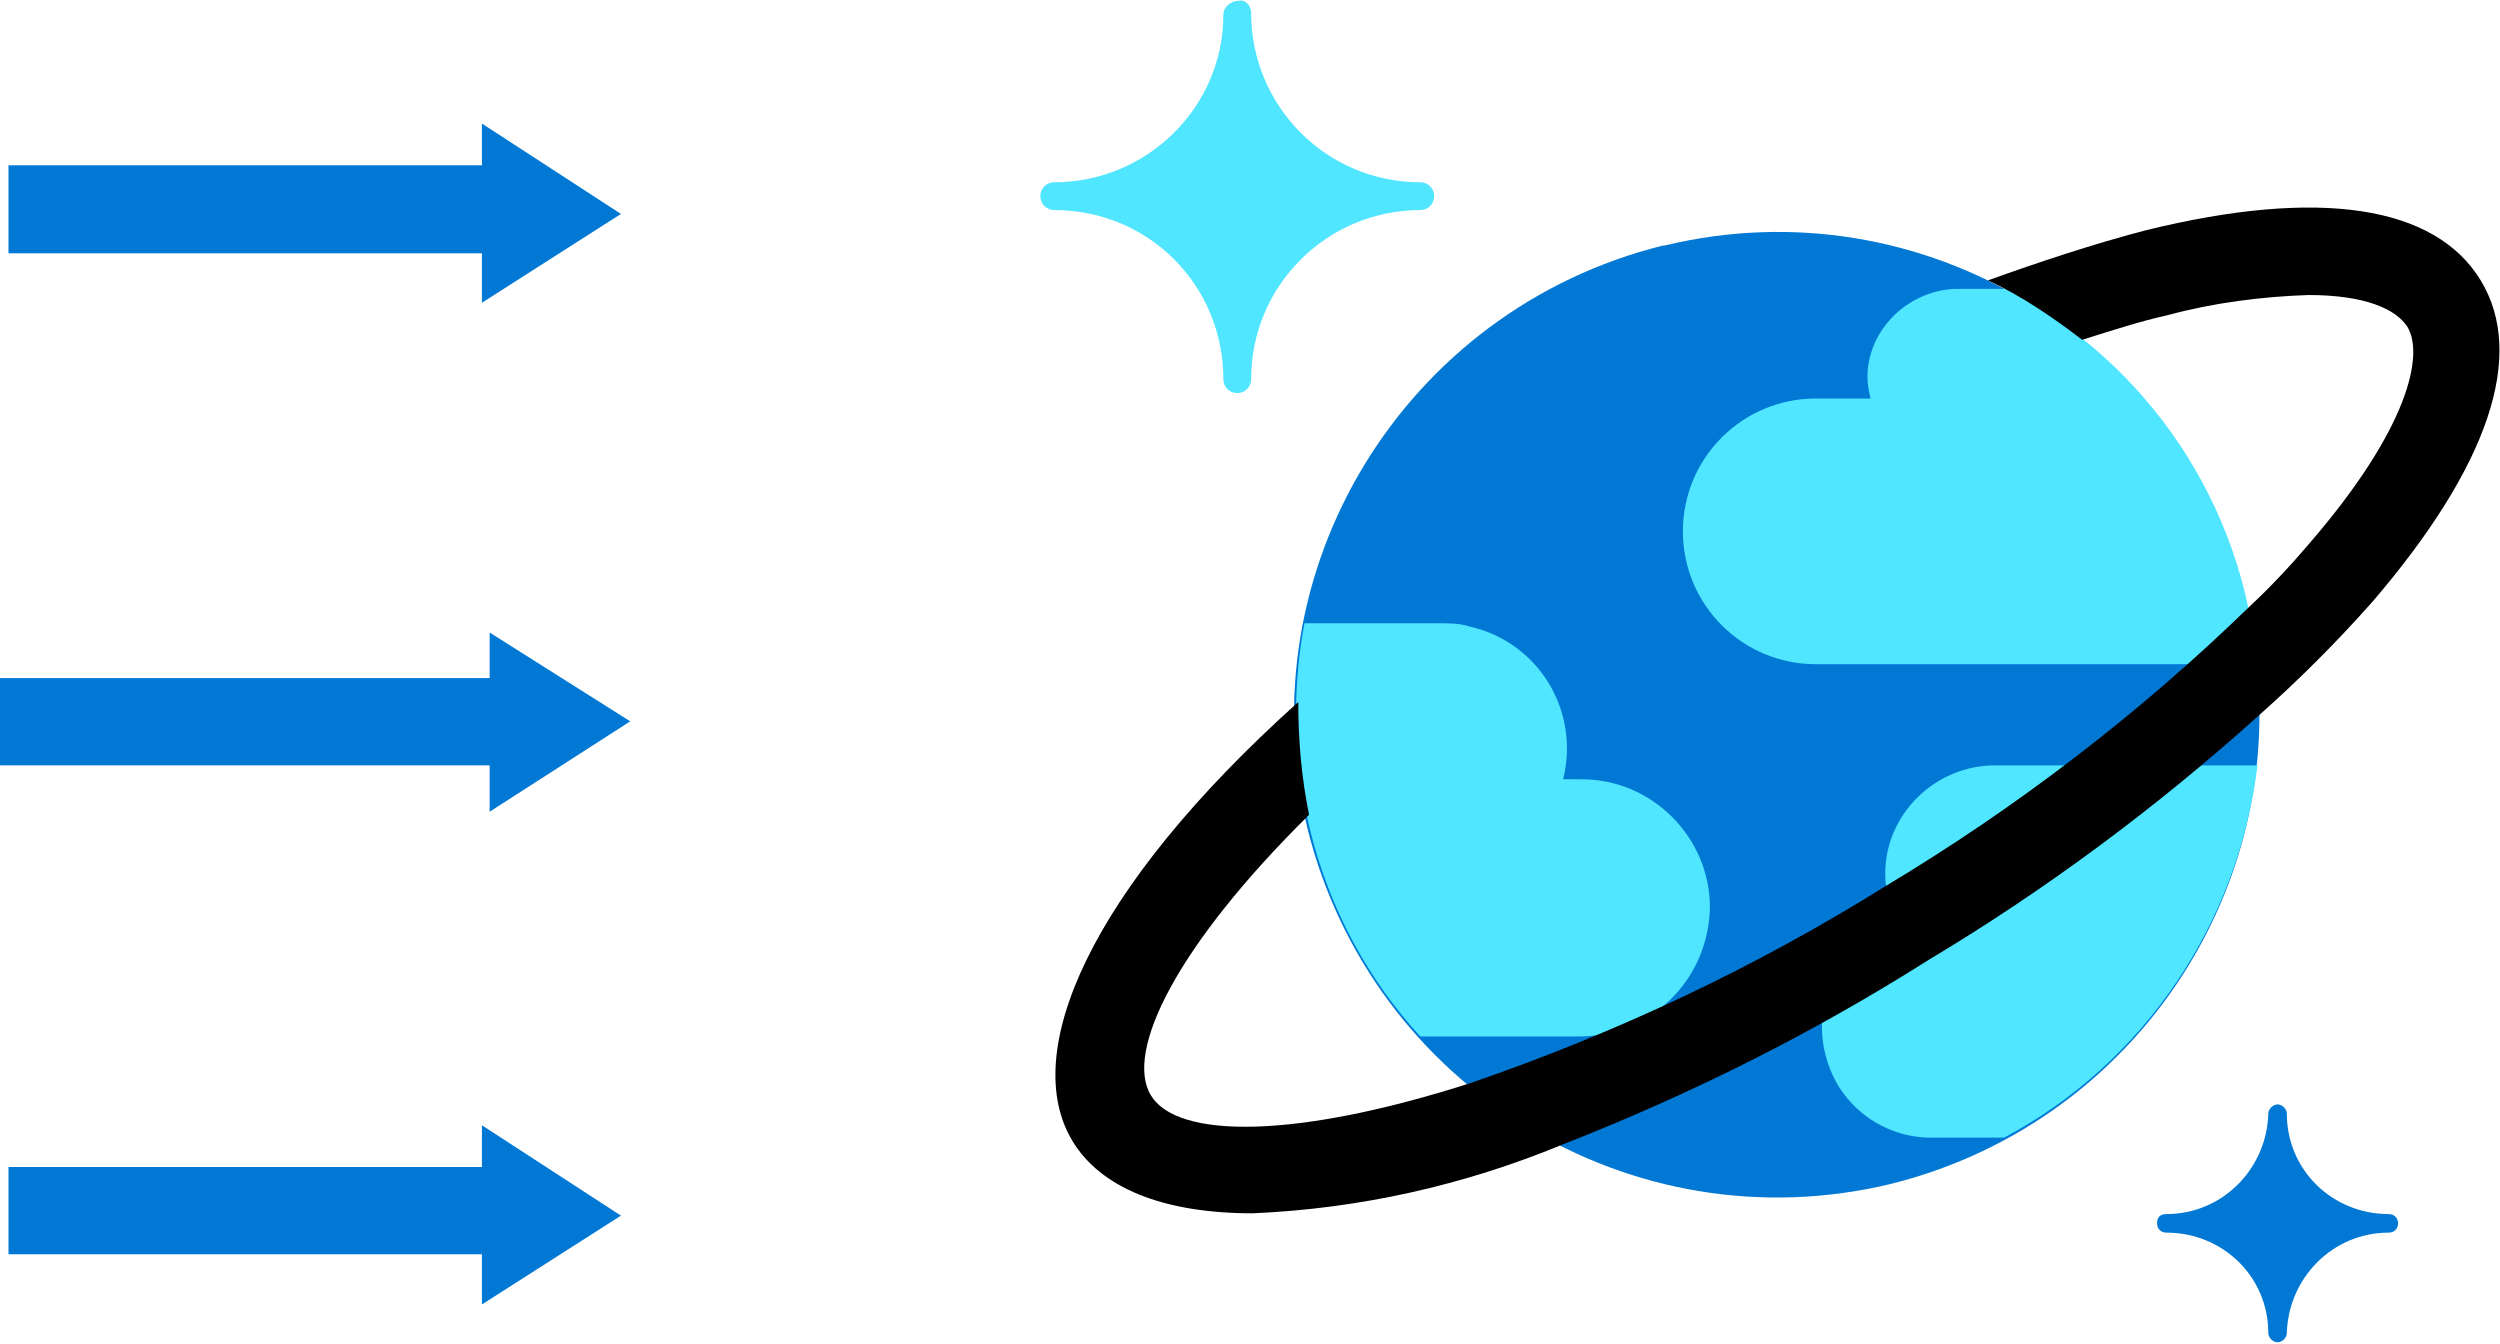 <?xml version="1.0" encoding="utf-8"?>
<!-- Generator: Adobe Illustrator 22.1.0, SVG Export Plug-In . SVG Version: 6.00 Build 0)  -->
<svg version="1.1" id="Layer_1" xmlns="http://www.w3.org/2000/svg" xmlns:xlink="http://www.w3.org/1999/xlink" x="0px" y="0px"
	 viewBox="0 0 323.7 174" style="enable-background:new 0 0 323.7 174;" xml:space="preserve">
<style type="text/css">
	.st0{fill:#0078D4;}
	.st1{fill:#50E6FF;}
</style>
<path class="st0" d="M-0.1,99.1h68.9V87.8H-0.1V99.1z"/>
<path class="st0" d="M63.4,81.9l18.2,11.5l-18.2,11.7V81.9z"/>
<path class="st0" d="M1.1,162.4h61.4v-11.3H1.1V162.4z"/>
<path class="st0" d="M62.4,145.7l18,11.7l-18,11.5V145.7z"/>
<path class="st0" d="M1.1,32.8h61.4V21.4H1.1V32.8z"/>
<path class="st0" d="M62.4,16l18,11.7l-18,11.5V16z"/>
<path class="st0" d="M290.8,77.8c8.1,33.6-12.6,67.2-46,75.5c-33.6,8.1-67.2-12.6-75.5-46c-8.1-33.6,12.6-67.2,46-75.5
	c0,0,0,0,0.2,0c33.4-8.1,67,12.4,75.3,45.8V77.8z"/>
<path class="st1" d="M221.4,117.5c0-9.1-7.5-16.6-16.6-16.6h-2.4c2.2-8.9-3.2-17.8-12.2-19.8c-1.2-0.4-2.6-0.4-4.1-0.4h-17.2
	c-3.6,19.2,1.8,39.1,15,53.5h20.7C213.9,134.1,221.2,126.8,221.4,117.5z"/>
<path class="st1" d="M241.8,48.8c0,1,0.2,2,0.4,2.8h-7.1c-9.5,0-17.2,7.7-17.2,17.2s7.7,17.2,17.2,17.2h57.1
	c-1.8-20.7-14-38.9-32.4-48.6h-6.7C246.9,37.7,241.8,42.8,241.8,48.8z"/>
<path class="st1" d="M292.3,99.1h-34c-7.7,0-14.2,6.3-14.2,14c0,2.4,0.6,4.7,1.6,6.7c-7.5,2.2-11.5,10.1-9.1,17.6
	c1.8,5.9,7.3,9.9,13.4,9.9h9.5C277.7,137.6,289.8,119.5,292.3,99.1z"/>
<path class="st1" d="M160.2,50.9c-1,0-1.8-0.8-1.8-1.8c0-12.2-9.7-21.9-21.9-21.9c-1,0-1.8-0.8-1.8-1.8c0-1,0.8-1.8,1.8-1.8
	c12,0,21.9-9.7,21.9-21.7c0-1,1-1.8,2-1.8c0.8-0.2,1.6,0.6,1.6,1.6c0,12,9.7,21.9,21.9,21.9c1,0,1.8,0.8,1.8,1.8
	c0,1-0.8,1.8-1.8,1.8c-12,0-21.9,9.7-21.9,21.9C162,50.1,161.2,50.9,160.2,50.9z"/>
<path class="st0" d="M294.9,173.8c-0.6,0-1.2-0.6-1.2-1.2c0-7.3-5.9-13-13.2-13c-0.6,0-1.2-0.4-1.2-1.2c0-0.8,0.4-1.2,1.2-1.2
	c7.3,0,13-5.9,13.2-13c0-0.6,0.6-1.2,1.2-1.2s1.2,0.6,1.2,1.2c0,7.3,5.9,13,13.2,13c0.6,0,1.2,0.4,1.2,1.2c0,0.6-0.4,1.2-1.2,1.2
	c-7.3,0-13,5.9-13.2,13C296.1,173.2,295.5,173.8,294.9,173.8z"/>
<path d="M321.2,36.3c-5.9-9.7-20.9-12-43.3-6.5c-6.9,1.8-13.8,4.1-20.5,6.5c4.3,2,8.3,4.7,12.2,7.7c3.8-1.2,7.5-2.4,11.1-3.2
	c5.9-1.6,12.2-2.4,18.2-2.6c7.3,0,11.3,1.8,12.8,4.1c2.2,3.6,0.2,13.2-12.8,28.2c-2.2,2.6-4.9,5.5-7.7,8.1
	c-14.2,13.8-30,25.9-47,36.1c-16.8,10.5-34.8,19-53.7,25.5c-22.7,7.3-38.1,7.3-41.5,1.6c-3.4-5.7,3.4-19.4,20.5-36.3
	c-1-4.9-1.4-9.7-1.4-14.6c-27.3,24.5-36.1,45.6-29.2,56.9c3.6,5.9,11.5,9.3,23.3,9.3c13.8-0.6,27.3-3.6,40.1-8.9
	c16.6-6.5,32.4-14.4,47.4-23.9c15.2-9.1,29.6-19.8,42.7-31.6c5.3-4.7,10.1-9.5,14.8-14.8C322.2,60.4,327.1,46,321.2,36.3z"/>
</svg>
